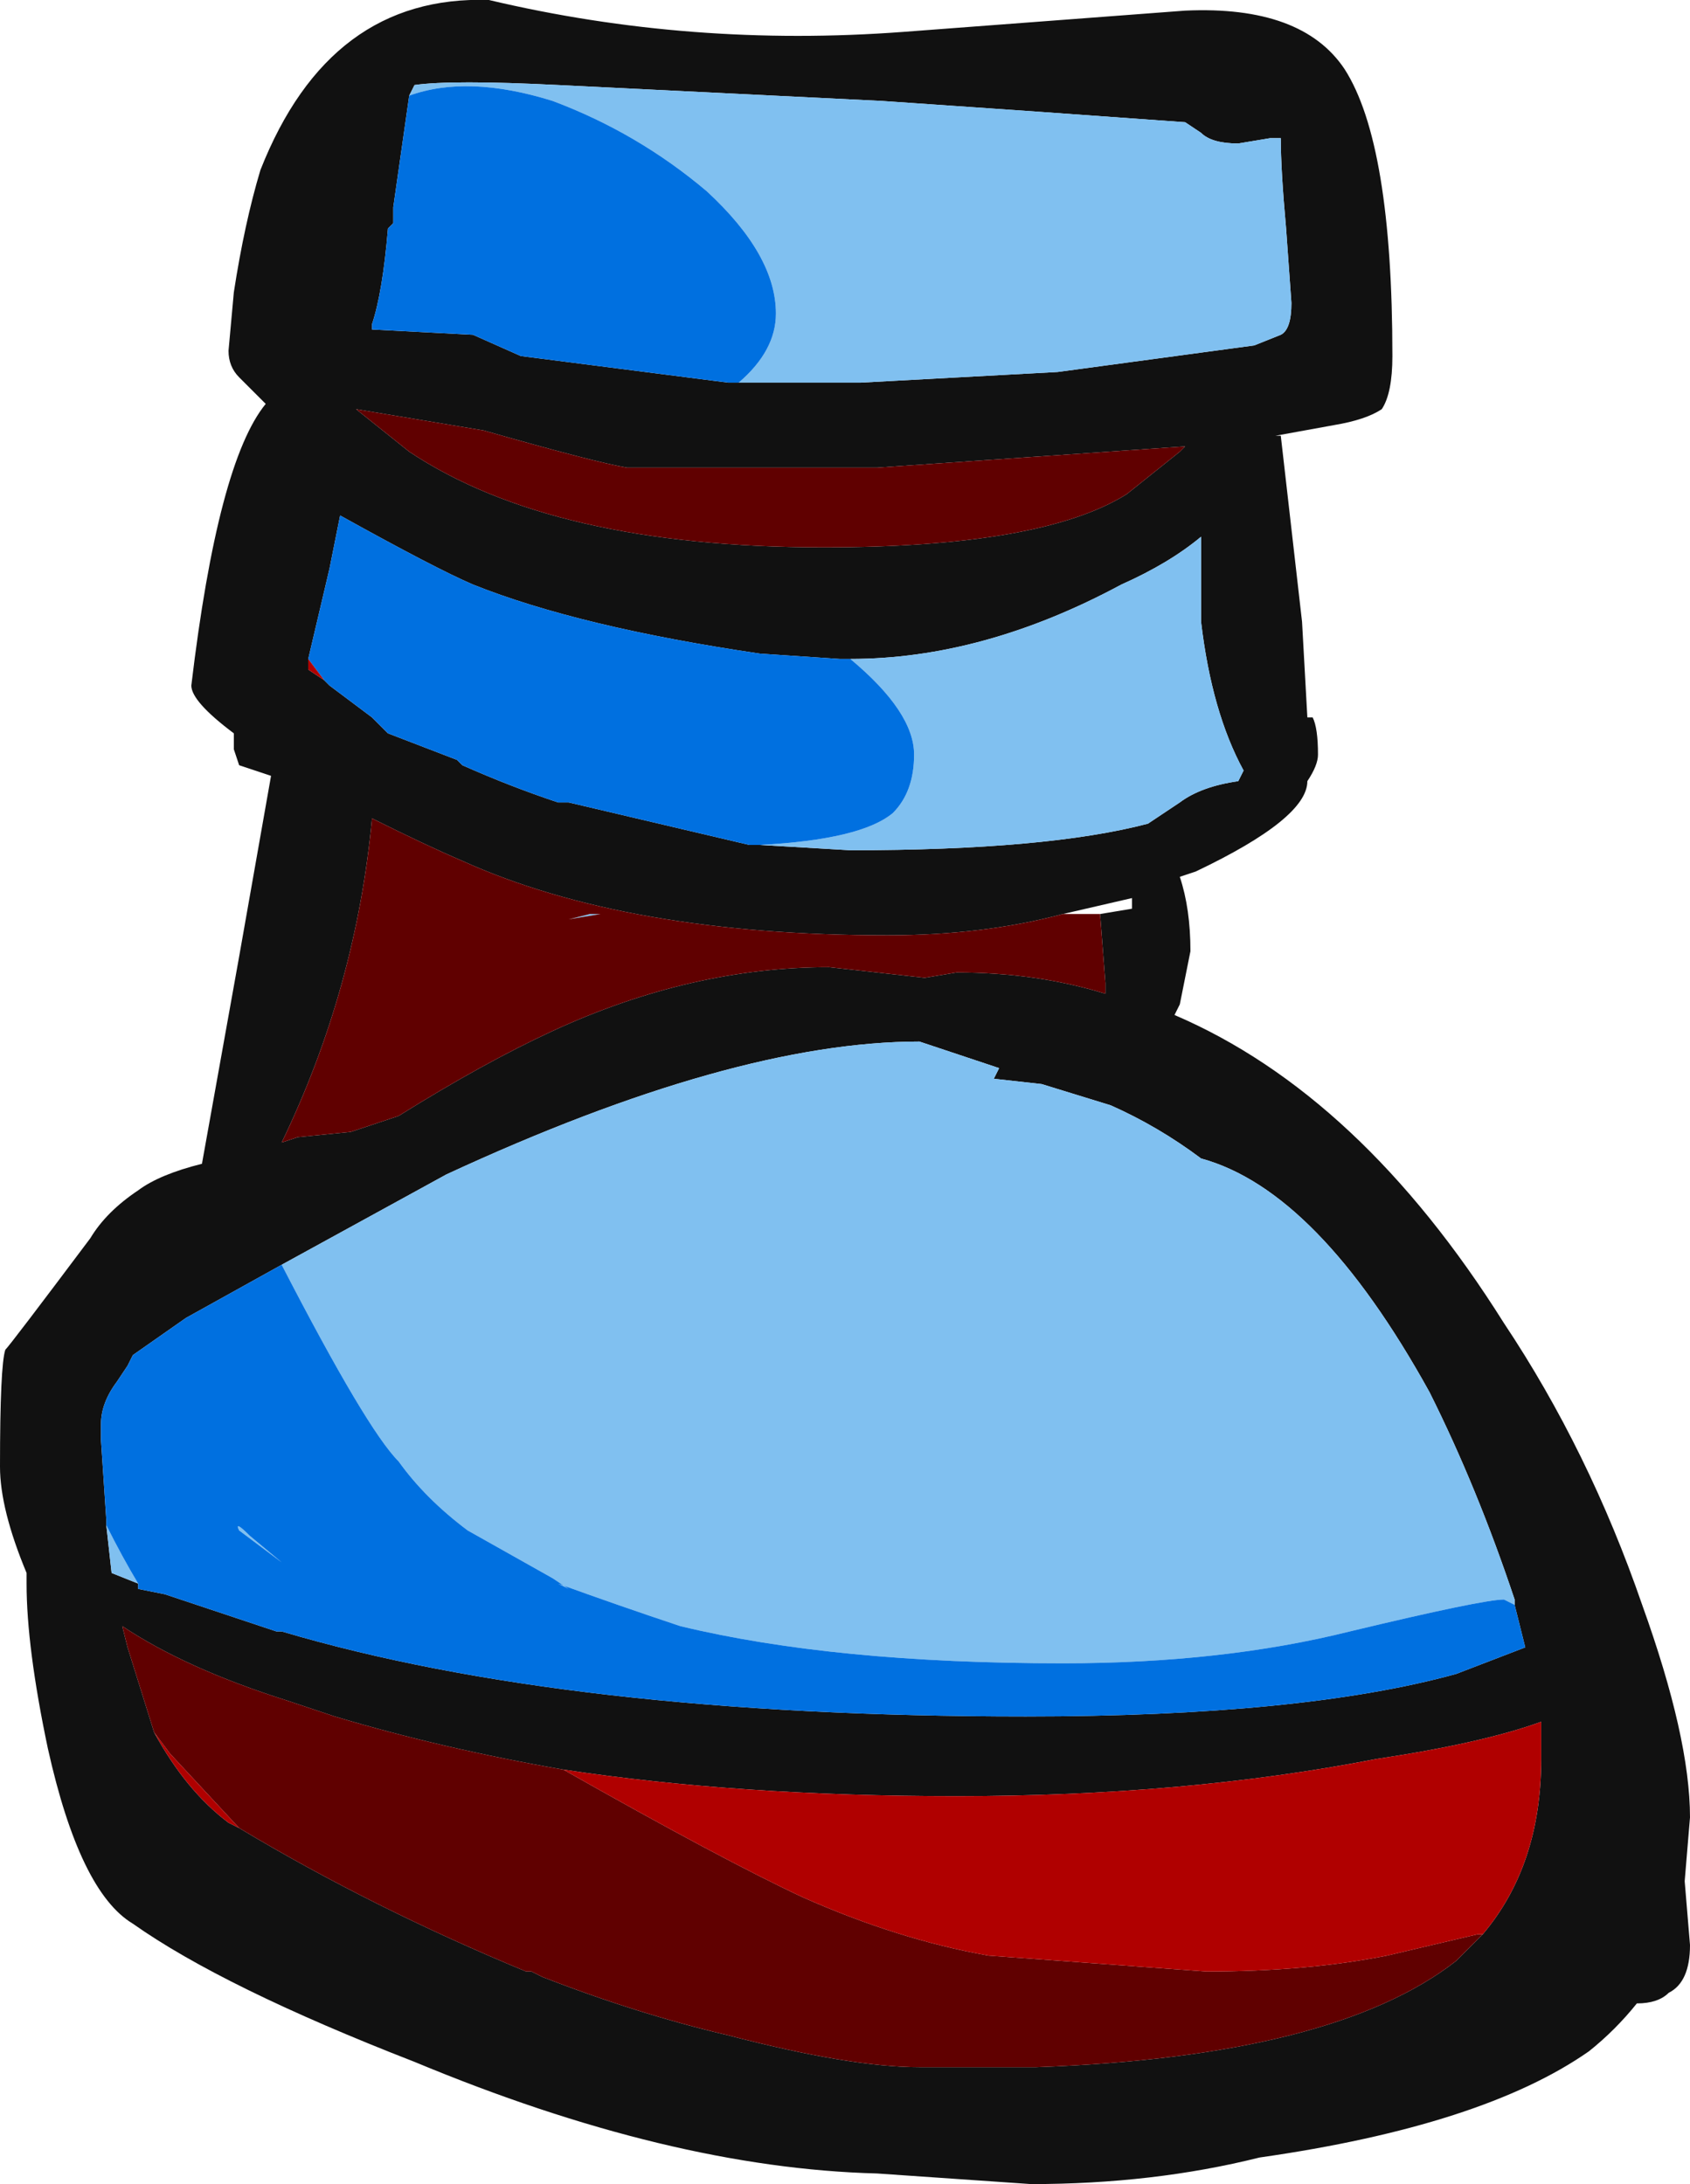 <?xml version="1.0" encoding="UTF-8" standalone="no"?>
<svg xmlns:ffdec="https://www.free-decompiler.com/flash" xmlns:xlink="http://www.w3.org/1999/xlink" ffdec:objectType="shape" height="20.55px" width="15.9px" xmlns="http://www.w3.org/2000/svg">
  <g transform="matrix(1.0, 0.0, 0.0, 1.0, 7.4, 12.3)">
    <path d="M5.25 -11.65 Q5.7 -10.95 5.7 -8.95 5.7 -8.6 5.6 -8.45 5.45 -8.35 5.15 -8.3 L4.6 -8.2 4.65 -8.2 4.85 -6.45 4.9 -5.55 4.95 -5.55 Q5.0 -5.45 5.0 -5.2 5.0 -5.1 4.9 -4.95 4.9 -4.6 3.85 -4.1 L3.7 -4.05 Q3.8 -3.75 3.8 -3.35 L3.7 -2.85 3.65 -2.75 Q5.4 -2.0 6.75 0.15 7.55 1.35 8.05 2.8 8.5 4.05 8.5 4.8 L8.45 5.4 8.5 6.0 Q8.5 6.35 8.3 6.45 8.2 6.55 8.0 6.55 7.8 6.8 7.55 7.0 6.55 7.7 4.45 8.0 3.45 8.25 2.3 8.25 L0.85 8.15 Q-1.1 8.1 -3.5 7.1 -5.3 6.4 -6.15 5.8 -6.65 5.5 -6.95 4.15 -7.15 3.2 -7.15 2.6 L-7.15 2.5 Q-7.4 1.9 -7.4 1.5 -7.4 0.55 -7.35 0.4 -7.3 0.35 -6.55 -0.65 -6.4 -0.9 -6.1 -1.1 -5.9 -1.25 -5.5 -1.35 L-5.15 -3.3 -4.85 -5.0 -5.15 -5.1 -5.2 -5.25 -5.2 -5.4 Q-5.6 -5.7 -5.6 -5.85 -5.35 -7.95 -4.9 -8.5 L-5.15 -8.75 Q-5.25 -8.85 -5.25 -9.0 L-5.2 -9.55 Q-5.1 -10.2 -4.95 -10.7 -4.3 -12.35 -2.8 -12.3 -0.9 -11.85 1.1 -12.0 L3.75 -12.2 Q4.85 -12.25 5.25 -11.65 M-0.5 -8.7 Q0.05 -8.7 0.7 -8.7 L2.55 -8.8 4.4 -9.05 4.65 -9.15 Q4.75 -9.2 4.75 -9.45 L4.7 -10.15 Q4.65 -10.7 4.65 -11.0 L4.55 -11.0 4.25 -10.95 Q4.0 -10.95 3.9 -11.05 L3.75 -11.15 2.35 -11.25 0.9 -11.35 -2.15 -11.5 Q-3.15 -11.55 -3.5 -11.5 L-3.55 -11.4 -3.7 -10.35 -3.7 -10.2 -3.75 -10.15 Q-3.8 -9.55 -3.9 -9.25 L-3.9 -9.2 -2.95 -9.15 -2.5 -8.95 -0.55 -8.7 -0.5 -8.7 M3.7 -8.05 L3.75 -8.1 0.85 -7.9 -1.5 -7.9 Q-1.8 -7.95 -2.85 -8.25 L-4.05 -8.45 -3.55 -8.05 Q-2.2 -7.15 0.35 -7.15 2.4 -7.15 3.2 -7.65 L3.7 -8.05 M-0.25 -4.35 L0.6 -4.3 Q2.45 -4.3 3.4 -4.55 L3.7 -4.75 Q3.9 -4.9 4.25 -4.95 L4.3 -5.05 Q4.0 -5.6 3.9 -6.45 L3.9 -7.25 Q3.6 -7.0 3.15 -6.8 1.85 -6.1 0.6 -6.1 L0.5 -6.1 -0.25 -6.15 Q-1.95 -6.4 -2.95 -6.8 -3.3 -6.95 -4.2 -7.45 L-4.3 -6.95 -4.5 -6.1 -4.5 -6.0 -4.35 -5.9 -4.3 -5.85 -3.9 -5.55 -3.75 -5.4 -3.1 -5.15 -3.05 -5.1 Q-2.6 -4.9 -2.15 -4.75 L-2.05 -4.75 -0.35 -4.35 -0.25 -4.35 M2.95 -3.7 L3.25 -3.75 3.25 -3.85 2.6 -3.7 Q1.85 -3.5 0.95 -3.5 -1.5 -3.5 -3.05 -4.2 -3.4 -4.35 -3.9 -4.6 -4.05 -3.0 -4.75 -1.55 L-4.6 -1.6 -4.1 -1.65 -3.65 -1.8 Q-2.85 -2.3 -2.2 -2.6 -0.9 -3.2 0.4 -3.2 L1.3 -3.1 1.6 -3.15 Q2.35 -3.15 3.0 -2.95 L3.0 -3.05 2.95 -3.7 M6.85 2.8 L6.85 2.75 Q6.5 1.7 6.05 0.8 5.0 -1.1 3.9 -1.4 3.5 -1.7 3.05 -1.9 L2.4 -2.1 1.95 -2.15 2.0 -2.25 1.25 -2.5 Q-0.5 -2.5 -3.2 -1.25 L-4.75 -0.4 -5.65 0.1 -6.15 0.45 -6.2 0.55 -6.3 0.7 Q-6.45 0.9 -6.45 1.1 L-6.45 1.25 -6.4 2.0 -6.4 2.05 -6.35 2.5 -6.1 2.6 -6.1 2.65 -5.85 2.7 -4.8 3.05 -4.75 3.05 Q-2.05 3.85 2.25 3.85 4.85 3.85 6.3 3.45 L6.95 3.2 6.85 2.8 M-2.1 4.35 Q-3.25 4.15 -4.25 3.85 L-4.7 3.7 Q-5.65 3.4 -6.25 3.0 L-6.2 3.2 -5.95 4.0 Q-5.65 4.55 -5.25 4.85 L-5.15 4.9 Q-3.9 5.65 -2.45 6.25 L-2.4 6.25 -2.3 6.3 Q-1.4 6.65 -0.55 6.85 0.6 7.15 1.25 7.15 L2.35 7.15 Q5.15 7.05 6.3 6.15 L6.55 5.9 Q7.1 5.25 7.1 4.25 L7.1 3.9 Q6.55 4.1 5.55 4.25 3.75 4.6 1.6 4.6 -0.45 4.6 -2.1 4.35" fill="#111111" fill-rule="evenodd" stroke="none"/>
    <path d="M-3.55 -11.4 L-3.5 -11.5 Q-3.15 -11.55 -2.15 -11.5 L0.9 -11.35 2.35 -11.25 3.75 -11.15 3.9 -11.05 Q4.0 -10.95 4.25 -10.95 L4.55 -11.0 4.65 -11.0 Q4.65 -10.7 4.7 -10.15 L4.75 -9.45 Q4.75 -9.2 4.65 -9.15 L4.4 -9.05 2.55 -8.8 0.7 -8.7 Q0.05 -8.7 -0.5 -8.7 L-0.45 -8.7 Q-0.1 -9.0 -0.1 -9.35 -0.1 -9.9 -0.75 -10.5 -1.4 -11.05 -2.2 -11.35 -3.0 -11.6 -3.55 -11.4 M0.6 -6.1 Q1.85 -6.1 3.15 -6.8 3.6 -7.0 3.9 -7.25 L3.9 -6.45 Q4.0 -5.6 4.3 -5.05 L4.25 -4.95 Q3.9 -4.9 3.7 -4.75 L3.4 -4.55 Q2.45 -4.3 0.6 -4.3 L-0.25 -4.35 Q0.7 -4.4 1.0 -4.65 1.2 -4.85 1.2 -5.2 1.2 -5.6 0.6 -6.1 M-4.75 -0.4 L-3.2 -1.25 Q-0.5 -2.5 1.25 -2.5 L2.0 -2.25 1.95 -2.15 2.4 -2.1 3.05 -1.9 Q3.5 -1.7 3.9 -1.4 5.0 -1.1 6.05 0.8 6.5 1.7 6.85 2.75 L6.85 2.8 6.75 2.75 Q6.55 2.75 5.3 3.05 4.1 3.35 2.6 3.35 0.45 3.35 -1.0 3.0 -1.6 2.8 -2.15 2.6 L-2.05 2.65 -2.2 2.55 -3.0 2.1 Q-3.4 1.8 -3.65 1.45 -3.95 1.15 -4.75 -0.4 M-6.1 2.6 L-6.35 2.5 -6.4 2.05 Q-6.25 2.35 -6.1 2.6 M-1.85 -3.7 L-1.75 -3.7 -2.05 -3.65 -1.85 -3.7 M-4.75 2.4 L-5.15 2.1 Q-5.2 2.0 -5.05 2.15 L-4.75 2.4" fill="#80c0f0" fill-rule="evenodd" stroke="none"/>
    <path d="M3.7 -8.05 L3.2 -7.65 Q2.4 -7.15 0.35 -7.15 -2.2 -7.15 -3.55 -8.05 L-4.05 -8.45 -2.85 -8.25 Q-1.8 -7.95 -1.5 -7.9 L0.85 -7.9 3.75 -8.1 3.7 -8.05 M2.6 -3.7 L2.95 -3.7 3.0 -3.05 3.0 -2.95 Q2.35 -3.15 1.6 -3.15 L1.3 -3.1 0.4 -3.2 Q-0.9 -3.2 -2.2 -2.6 -2.85 -2.3 -3.65 -1.8 L-4.1 -1.65 -4.6 -1.6 -4.75 -1.55 Q-4.05 -3.0 -3.9 -4.6 -3.4 -4.35 -3.05 -4.2 -1.5 -3.5 0.95 -3.5 1.85 -3.5 2.6 -3.7 M-1.85 -3.7 L-2.05 -3.65 -1.75 -3.7 -1.85 -3.7 M-5.95 4.0 L-6.2 3.2 -6.25 3.0 Q-5.65 3.4 -4.7 3.7 L-4.25 3.85 Q-3.25 4.15 -2.1 4.35 -0.6 5.2 0.15 5.55 1.05 5.95 1.9 6.1 L3.95 6.25 Q4.9 6.25 5.65 6.1 L6.5 5.9 6.55 5.9 6.3 6.15 Q5.15 7.05 2.35 7.15 L1.25 7.15 Q0.6 7.15 -0.55 6.85 -1.4 6.65 -2.3 6.3 L-2.4 6.25 -2.45 6.25 Q-3.9 5.65 -5.15 4.9 L-5.8 4.2 -5.95 4.0" fill="#600000" fill-rule="evenodd" stroke="none"/>
    <path d="M-3.55 -11.4 Q-3.0 -11.6 -2.2 -11.35 -1.4 -11.05 -0.75 -10.5 -0.1 -9.9 -0.1 -9.35 -0.1 -9.0 -0.45 -8.7 L-0.5 -8.7 -0.55 -8.7 -2.5 -8.95 -2.95 -9.15 -3.9 -9.2 -3.9 -9.25 Q-3.8 -9.55 -3.75 -10.15 L-3.7 -10.2 -3.7 -10.35 -3.55 -11.4 M0.6 -6.1 Q1.2 -5.6 1.2 -5.2 1.2 -4.85 1.0 -4.65 0.7 -4.4 -0.25 -4.35 L-0.35 -4.35 -2.05 -4.75 -2.15 -4.75 Q-2.6 -4.9 -3.05 -5.1 L-3.1 -5.15 -3.75 -5.4 -3.9 -5.55 -4.3 -5.85 -4.35 -5.9 -4.5 -6.1 -4.3 -6.95 -4.2 -7.45 Q-3.3 -6.95 -2.95 -6.8 -1.95 -6.4 -0.25 -6.15 L0.5 -6.1 0.6 -6.1 M-4.75 -0.4 Q-3.95 1.15 -3.65 1.45 -3.4 1.8 -3.0 2.1 L-2.2 2.55 -2.05 2.65 -2.15 2.6 Q-1.6 2.8 -1.0 3.0 0.45 3.35 2.6 3.35 4.1 3.35 5.3 3.05 6.55 2.75 6.75 2.75 L6.85 2.8 6.95 3.2 6.3 3.45 Q4.85 3.85 2.25 3.85 -2.05 3.85 -4.75 3.05 L-4.8 3.05 -5.85 2.7 -6.1 2.65 -6.1 2.6 Q-6.25 2.35 -6.4 2.05 L-6.4 2.0 -6.45 1.25 -6.45 1.1 Q-6.45 0.9 -6.3 0.7 L-6.2 0.55 -6.15 0.45 -5.65 0.1 -4.75 -0.4 M-4.75 2.4 L-5.05 2.15 Q-5.2 2.0 -5.15 2.1 L-4.75 2.4" fill="#0070e0" fill-rule="evenodd" stroke="none"/>
    <path d="M-3.9 -9.2 L-3.9 -9.25 -3.9 -9.2 M-4.35 -5.9 L-4.5 -6.0 -4.5 -6.1 -4.35 -5.9 M-2.1 4.35 Q-0.45 4.6 1.6 4.6 3.75 4.6 5.55 4.25 6.55 4.1 7.1 3.9 L7.1 4.25 Q7.1 5.25 6.55 5.9 L6.5 5.9 5.65 6.1 Q4.9 6.25 3.95 6.25 L1.9 6.1 Q1.05 5.95 0.15 5.55 -0.6 5.2 -2.1 4.35 M-5.15 4.9 L-5.25 4.85 Q-5.65 4.55 -5.95 4.0 L-5.8 4.2 -5.15 4.9" fill="#b00000" fill-rule="evenodd" stroke="none"/>
  </g>
</svg>

